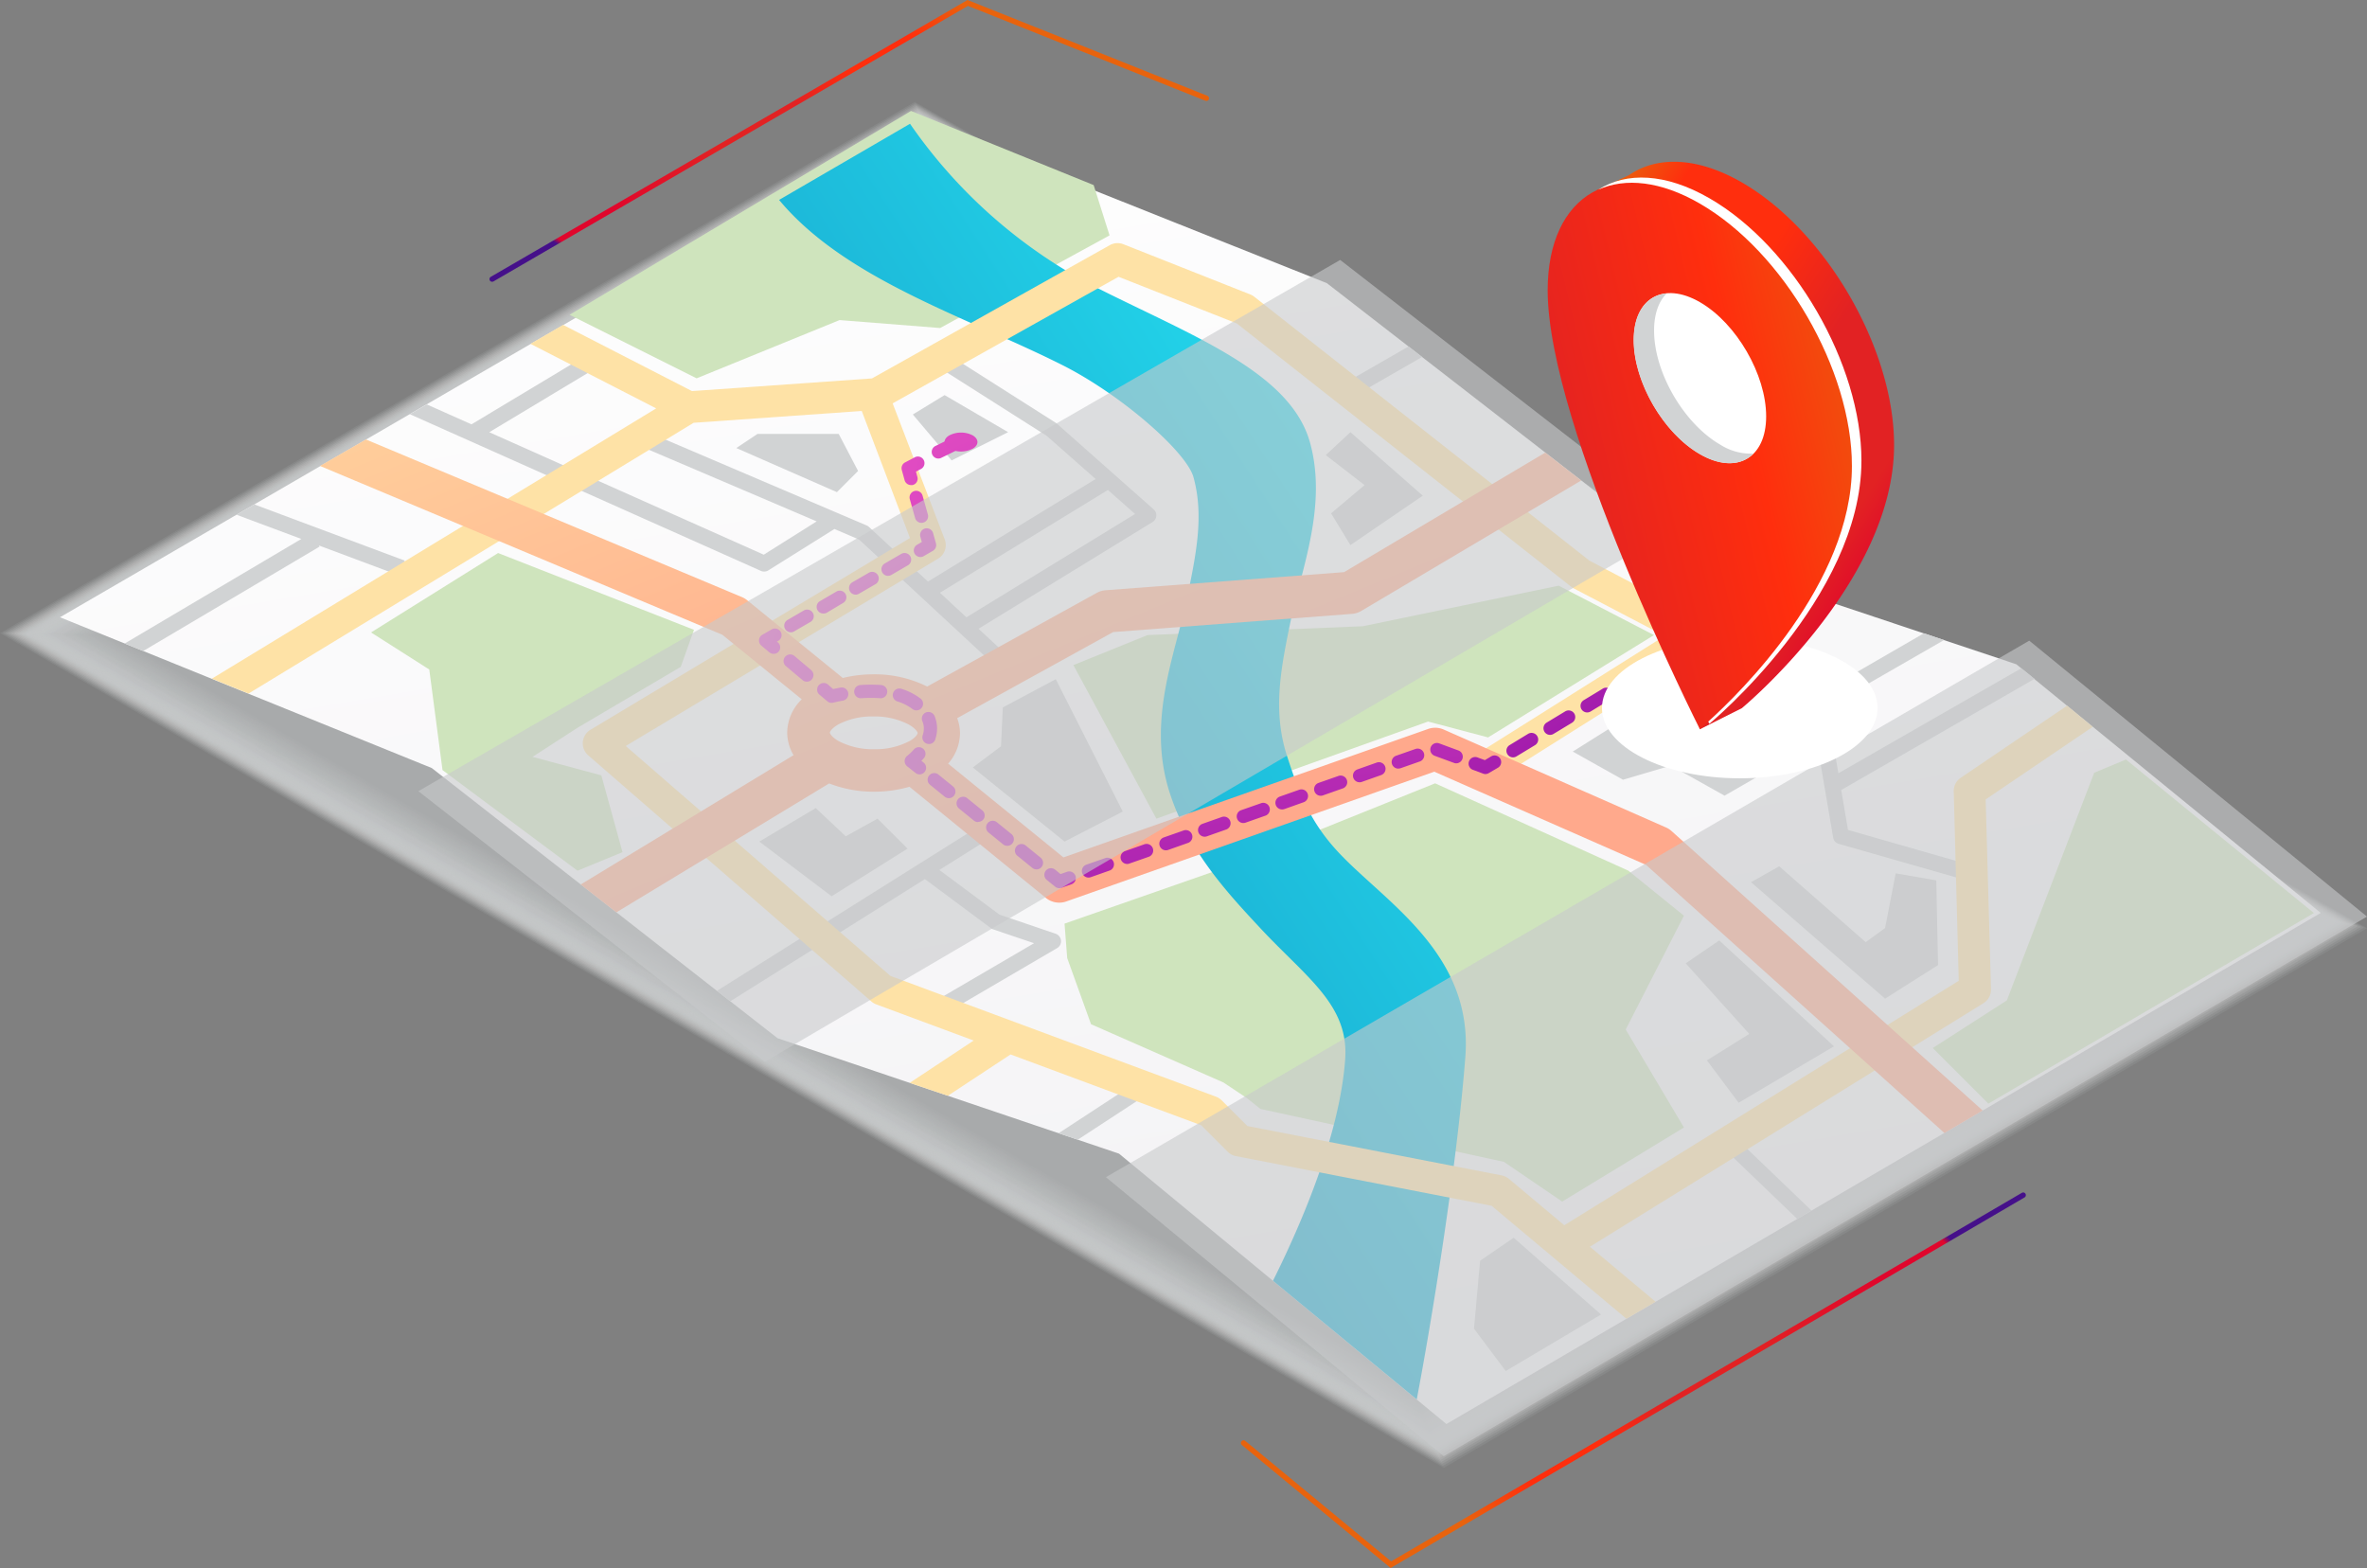 <svg id="_2988_Convertido_" data-name="2988 [Convertido]" xmlns="http://www.w3.org/2000/svg" xmlns:xlink="http://www.w3.org/1999/xlink" width="776.155" height="514.121" viewBox="0 0 776.155 514.121">
  <rect x="0" y="0" width="776.155" height="514.121" fill="#808080" stroke="none"/>
  <defs>
    <linearGradient id="linear-gradient" x1="-0.002" y1="0.711" x2="0.984" y2="0.091" gradientUnits="objectBoundingBox">
      <stop offset="0" stop-color="#45108a"/>
      <stop offset="0.01" stop-color="#e0062c"/>
      <stop offset="0.11" stop-color="#e0062c"/>
      <stop offset="0.32" stop-color="#e22223"/>
      <stop offset="0.47" stop-color="#e22223"/>
      <stop offset="0.58" stop-color="#ff2e0d"/>
      <stop offset="0.69" stop-color="#ff2e0d"/>
      <stop offset="0.8" stop-color="#e8630d"/>
      <stop offset="0.91" stop-color="#e8630d"/>
      <stop offset="1" stop-color="#e8630d"/>
    </linearGradient>
    <linearGradient id="linear-gradient-2" x1="0.746" y1="1.313" x2="0.322" y2="-0.097" gradientUnits="objectBoundingBox">
      <stop offset="0.08" stop-color="#f0eff2"/>
      <stop offset="1" stop-color="#fff"/>
    </linearGradient>
    <linearGradient id="linear-gradient-3" x1="0.003" y1="1.072" x2="0.995" y2="-0.095" gradientUnits="objectBoundingBox">
      <stop offset="0.04" stop-color="#138bbd"/>
      <stop offset="0.23" stop-color="#169ac7"/>
      <stop offset="0.59" stop-color="#1fc3df"/>
      <stop offset="1" stop-color="#2af6ff"/>
    </linearGradient>
    <linearGradient id="linear-gradient-4" x1="0.579" y1="0.473" x2="-0.269" y2="-0.384" gradientUnits="objectBoundingBox">
      <stop offset="0.04" stop-color="#ffa98c"/>
      <stop offset="0.32" stop-color="#ffb892"/>
      <stop offset="0.86" stop-color="#fee1a3"/>
      <stop offset="1" stop-color="#feeca8"/>
    </linearGradient>
    <linearGradient id="linear-gradient-5" x1="0.98" y1="0.907" x2="-38.543" y2="-32.855" gradientUnits="objectBoundingBox">
      <stop offset="0.04" stop-color="#9f19ab"/>
      <stop offset="0.24" stop-color="#ae25b1"/>
      <stop offset="0.65" stop-color="#d744bf"/>
      <stop offset="1" stop-color="#ff63ce"/>
    </linearGradient>
    <linearGradient id="linear-gradient-6" x1="1.765" y1="1.745" x2="-26.551" y2="-26.239" xlink:href="#linear-gradient-5"/>
    <linearGradient id="linear-gradient-7" x1="2.79" y1="3.223" x2="-26.322" y2="-29.975" xlink:href="#linear-gradient-5"/>
    <linearGradient id="linear-gradient-8" x1="1.494" y1="1.51" x2="-7.2" y2="-7.296" xlink:href="#linear-gradient-5"/>
    <linearGradient id="linear-gradient-9" x1="4.759" y1="5.337" x2="-23.563" y2="-27.505" xlink:href="#linear-gradient-5"/>
    <linearGradient id="linear-gradient-10" x1="1.191" y1="1.824" x2="-1.238" y2="-2.739" xlink:href="#linear-gradient-5"/>
    <linearGradient id="linear-gradient-11" x1="12.637" y1="13.145" x2="-16.795" y2="-17.697" xlink:href="#linear-gradient-5"/>
    <linearGradient id="linear-gradient-12" x1="4.476" y1="3.662" x2="-3.538" y2="-2.713" xlink:href="#linear-gradient-5"/>
    <linearGradient id="linear-gradient-13" x1="25.497" y1="13.493" x2="-17.597" y2="-9.073" xlink:href="#linear-gradient-5"/>
    <linearGradient id="linear-gradient-14" x1="7.449" y1="6.745" x2="-3.712" y2="-3.605" xlink:href="#linear-gradient-5"/>
    <linearGradient id="linear-gradient-15" x1="20.449" y1="21.322" x2="-9.109" y2="-9.586" xlink:href="#linear-gradient-5"/>
    <linearGradient id="linear-gradient-16" x1="22.595" y1="16.575" x2="-8.413" y2="-5.98" xlink:href="#linear-gradient-5"/>
    <linearGradient id="linear-gradient-17" x1="31.15" y1="18.534" x2="-9.8" y2="-5.694" xlink:href="#linear-gradient-5"/>
    <linearGradient id="linear-gradient-18" x1="5.697" y1="6.026" x2="-1.59" y2="-1.719" xlink:href="#linear-gradient-5"/>
    <linearGradient id="linear-gradient-19" x1="28.568" y1="15.036" x2="-12.725" y2="-6.303" xlink:href="#linear-gradient-5"/>
    <linearGradient id="linear-gradient-20" x1="35.544" y1="13.955" x2="-14.324" y2="-5.2" xlink:href="#linear-gradient-5"/>
    <linearGradient id="linear-gradient-21" x1="29.767" y1="16.059" x2="-10.583" y2="-5.43" xlink:href="#linear-gradient-5"/>
    <linearGradient id="linear-gradient-22" x1="25.345" y1="22.625" x2="-9.55" y2="-8.452" xlink:href="#linear-gradient-5"/>
    <linearGradient id="linear-gradient-23" x1="20.281" y1="23.288" x2="-7.848" y2="-9.112" xlink:href="#linear-gradient-5"/>
    <linearGradient id="linear-gradient-24" x1="0.992" y1="0.308" x2="-0.004" y2="0.788" xlink:href="#linear-gradient"/>
    <radialGradient id="radial-gradient" cx="0.485" cy="0.772" r="0.979" gradientTransform="translate(9.331 -63.08) scale(0.51 0.508)" gradientUnits="objectBoundingBox">
      <stop offset="0" stop-color="#c7c8c9"/>
      <stop offset="1" stop-color="#fff"/>
    </radialGradient>
    <linearGradient id="linear-gradient-25" x1="0.833" y1="0.888" x2="0.113" y2="0.011" gradientUnits="objectBoundingBox">
      <stop offset="0" stop-color="#e0062c"/>
      <stop offset="0.04" stop-color="#e0062c"/>
      <stop offset="0.16" stop-color="#e22223"/>
      <stop offset="0.41" stop-color="#e22223"/>
      <stop offset="0.63" stop-color="#ff2e0d"/>
      <stop offset="0.87" stop-color="#ff2e0d"/>
      <stop offset="1" stop-color="#e8630d"/>
    </linearGradient>
    <linearGradient id="linear-gradient-26" x1="-0.295" y1="0.788" x2="1.105" y2="0.153" gradientUnits="objectBoundingBox">
      <stop offset="0" stop-color="#2d2d2e"/>
      <stop offset="0.04" stop-color="#e0062c"/>
      <stop offset="0.24" stop-color="#e22223"/>
      <stop offset="0.65" stop-color="#ff2e0d"/>
      <stop offset="1" stop-color="#e8630d"/>
    </linearGradient>
    <radialGradient id="radial-gradient-2" cx="0.674" cy="0.352" r="0.393" gradientTransform="translate(-0.538) scale(2.076 1)" gradientUnits="objectBoundingBox">
      <stop offset="0" stop-color="#fff"/>
      <stop offset="1" stop-color="#fff"/>
    </radialGradient>
    <linearGradient id="linear-gradient-27" x1="-20.851" y1="66.358" x2="-21.738" y2="65.836" gradientUnits="objectBoundingBox">
      <stop offset="0" stop-color="#d4d1d8"/>
      <stop offset="1" stop-color="#fff"/>
    </linearGradient>
  </defs>
  <g id="Layer_1" data-name="Layer 1" transform="translate(0 0)">
    <path id="Trazado_658" data-name="Trazado 658" d="M299.963,19.25,0,193.43l473.431,273.7,302.723-176.94Z" transform="translate(0 14.166)" fill="#d1d3d4" opacity="0.1"/>
    <path id="Trazado_659" data-name="Trazado 659" d="M299.754,19.51.52,193.256,472.771,466.278,774.765,289.772Z" transform="translate(0.383 14.357)" fill="#d0d2d3" opacity="0.12"/>
    <path id="Trazado_660" data-name="Trazado 660" d="M299.528,19.77,1.04,193.082,472.128,465.427,773.376,289.372Z" transform="translate(0.765 14.549)" fill="#cfd1d2" opacity="0.14"/>
    <path id="Trazado_661" data-name="Trazado 661" d="M299.309,20.03,1.55,192.925,471.492,464.593l300.5-175.638Z" transform="translate(1.141 14.74)" fill="#ced0d1" opacity="0.16"/>
    <path id="Trazado_662" data-name="Trazado 662" d="M299.082,20.29,2.07,192.751,470.849,463.743l299.738-175.2Z" transform="translate(1.523 14.931)" fill="#cdcfd0" opacity="0.19"/>
    <path id="Trazado_663" data-name="Trazado 663" d="M298.873,20.55,2.59,192.577l467.6,270.331L769.2,288.139Z" transform="translate(1.906 15.123)" fill="#cccecf" opacity="0.21"/>
    <path id="Trazado_664" data-name="Trazado 664" d="M298.647,20.8,3.11,192.411,469.546,462.065,767.808,287.729Z" transform="translate(2.289 15.307)" fill="#cbcdce" opacity="0.23"/>
    <path id="Trazado_665" data-name="Trazado 665" d="M298.42,21.06,3.63,192.237,468.9,461.214,766.418,287.329Z" transform="translate(2.671 15.498)" fill="#cacccd" opacity="0.25"/>
    <path id="Trazado_666" data-name="Trazado 666" d="M298.211,21.32,4.15,192.063,468.242,460.381,765.029,286.912Z" transform="translate(3.054 15.689)" fill="#c9cbcc" opacity="0.27"/>
    <path id="Trazado_667" data-name="Trazado 667" d="M297.992,21.58,4.66,191.889,467.607,459.53,763.629,286.513Z" transform="translate(3.429 15.881)" fill="#c8cacb" opacity="0.29"/>
    <path id="Trazado_668" data-name="Trazado 668" d="M297.766,21.84,5.18,191.732,466.964,458.679,762.24,286.1Z" transform="translate(3.812 16.072)" fill="#c7c9ca" opacity="0.31"/>
    <path id="Trazado_669" data-name="Trazado 669" d="M297.557,22.1,5.7,191.558,466.321,457.845,760.85,285.7Z" transform="translate(4.195 16.263)" fill="#c6c8c9" opacity="0.34"/>
    <path id="Trazado_670" data-name="Trazado 670" d="M297.33,22.35,6.22,191.392,465.66,457l293.8-171.715Z" transform="translate(4.577 16.447)" fill="#c5c7c8" opacity="0.36"/>
    <path id="Trazado_671" data-name="Trazado 671" d="M297.1,22.61,6.74,191.218,465.017,456.151,758.071,284.869Z" transform="translate(4.96 16.639)" fill="#c4c6c7" opacity="0.38"/>
    <path id="Trazado_672" data-name="Trazado 672" d="M296.885,22.87,7.25,191.044,464.381,455.317,756.689,284.47Z" transform="translate(5.335 16.83)" fill="#c3c5c6" opacity="0.4"/>
    <path id="Trazado_673" data-name="Trazado 673" d="M296.676,23.13,7.77,190.87l455.968,263.6L755.282,284.053Z" transform="translate(5.718 17.021)" fill="#c2c4c5" opacity="0.42"/>
    <path id="Trazado_674" data-name="Trazado 674" d="M296.449,23.39,8.29,190.7,463.078,453.615,753.893,283.653Z" transform="translate(6.101 17.213)" fill="#c1c3c4" opacity="0.44"/>
    <path id="Trazado_675" data-name="Trazado 675" d="M296.223,23.64,8.81,190.547,462.435,452.789,752.5,283.244Z" transform="translate(6.483 17.397)" fill="#c0c2c3" opacity="0.46"/>
    <path id="Trazado_676" data-name="Trazado 676" d="M296.014,23.9,9.33,190.373,461.792,451.938,751.114,282.844Z" transform="translate(6.866 17.588)" fill="#bfc1c2" opacity="0.49"/>
    <path id="Trazado_677" data-name="Trazado 677" d="M295.787,24.16,9.85,190.2,461.131,451.1,749.724,282.427Z" transform="translate(7.249 17.779)" fill="#bec0c1" opacity="0.51"/>
    <path id="Trazado_678" data-name="Trazado 678" d="M295.568,24.42,10.36,190.025,460.5,450.253,748.342,282.01Z" transform="translate(7.624 17.971)" fill="#bdbfc0" opacity="0.53"/>
    <path id="Trazado_679" data-name="Trazado 679" d="M295.359,24.68,10.88,189.851,459.853,449.4,746.935,281.61Z" transform="translate(8.007 18.162)" fill="#bdbfc0" opacity="0.55"/>
    <path id="Trazado_680" data-name="Trazado 680" d="M295.133,24.94,11.4,189.677,459.21,448.569,745.546,281.193Z" transform="translate(8.389 18.353)" fill="#bcbebf" opacity="0.57"/>
    <path id="Trazado_681" data-name="Trazado 681" d="M294.906,25.2,11.92,189.5,458.549,447.718,744.156,280.794Z" transform="translate(8.772 18.545)" fill="#bbbdbe" opacity="0.59"/>
    <path id="Trazado_682" data-name="Trazado 682" d="M294.7,25.45,12.44,189.354l445.466,257.52,284.861-166.49Z" transform="translate(9.155 18.729)" fill="#babcbd" opacity="0.61"/>
    <path id="Trazado_683" data-name="Trazado 683" d="M294.471,25.71,12.96,189.18l444.3,256.861L741.378,279.984Z" transform="translate(9.537 18.92)" fill="#b9bbbc" opacity="0.64"/>
    <path id="Trazado_684" data-name="Trazado 684" d="M294.252,25.97,13.47,189.006,456.627,445.189,740,279.567Z" transform="translate(9.913 19.111)" fill="#b8babb" opacity="0.66"/>
    <path id="Trazado_685" data-name="Trazado 685" d="M294.042,26.23,13.99,188.832,455.967,444.338,738.606,279.168Z" transform="translate(10.295 19.303)" fill="#b7b9ba" opacity="0.68"/>
    <path id="Trazado_686" data-name="Trazado 686" d="M293.816,26.49,14.51,188.658,455.324,443.5,737.2,278.751Z" transform="translate(10.678 19.494)" fill="#b6b8b9" opacity="0.7"/>
    <path id="Trazado_687" data-name="Trazado 687" d="M293.59,26.75,15.03,188.484l439.651,254.17L735.81,278.334Z" transform="translate(11.061 19.685)" fill="#b5b7b8" opacity="0.72"/>
    <path id="Trazado_688" data-name="Trazado 688" d="M293.363,27,15.55,188.334,454.038,441.81,734.42,277.941Z" transform="translate(11.443 19.869)" fill="#b4b6b7" opacity="0.74"/>
    <path id="Trazado_689" data-name="Trazado 689" d="M293.154,27.26,16.07,188.16,453.377,440.977,733.031,277.524Z" transform="translate(11.826 20.061)" fill="#b3b5b6" opacity="0.76"/>
    <path id="Trazado_690" data-name="Trazado 690" d="M292.935,27.52,16.58,187.986,452.742,440.126l278.907-163Z" transform="translate(12.201 20.252)" fill="#b2b4b5" opacity="0.79"/>
    <path id="Trazado_691" data-name="Trazado 691" d="M292.709,27.78,17.1,187.812l435,251.462L730.242,276.708Z" transform="translate(12.584 20.443)" fill="#b1b3b4" opacity="0.81"/>
    <path id="Trazado_692" data-name="Trazado 692" d="M292.5,28.04,17.62,187.638l433.836,250.8,277.4-162.133Z" transform="translate(12.967 20.635)" fill="#b0b2b3" opacity="0.83"/>
    <path id="Trazado_693" data-name="Trazado 693" d="M292.273,28.29,18.14,187.472,450.8,437.6,727.463,275.9Z" transform="translate(13.349 20.819)" fill="#afb1b2" opacity="0.85"/>
    <path id="Trazado_694" data-name="Trazado 694" d="M292.047,28.55,18.66,187.3,450.152,436.764,726.073,275.482Z" transform="translate(13.732 21.01)" fill="#aeb0b1" opacity="0.87"/>
    <path id="Trazado_695" data-name="Trazado 695" d="M291.845,28.81,19.17,187.141,449.516,435.913,724.691,275.082Z" transform="translate(14.107 21.201)" fill="#adafb0" opacity="0.89"/>
    <path id="Trazado_696" data-name="Trazado 696" d="M291.618,29.07,19.69,186.967,448.856,435.062,723.3,274.665Z" transform="translate(14.49 21.393)" fill="#acaeaf" opacity="0.91"/>
    <path id="Trazado_697" data-name="Trazado 697" d="M291.392,29.33,20.21,186.793l428,247.435L721.895,274.265Z" transform="translate(14.872 21.584)" fill="#abadae" opacity="0.94"/>
    <path id="Trazado_698" data-name="Trazado 698" d="M291.183,29.59,20.73,186.619,447.57,433.377,720.505,273.848Z" transform="translate(15.255 21.775)" fill="#aaacad" opacity="0.96"/>
    <path id="Trazado_699" data-name="Trazado 699" d="M290.956,29.84,21.25,186.453,446.927,432.534,719.116,273.456Z" transform="translate(15.638 21.959)" fill="#a9abac" opacity="0.98"/>
    <path id="Trazado_700" data-name="Trazado 700" d="M290.73,30.1,21.77,186.279,446.266,431.7l271.46-158.661Z" transform="translate(16.021 22.151)" fill="#a8aaab"/>
    <path id="Trazado_701" data-name="Trazado 701" d="M279.706,150.624a.851.851,0,0,1-.746-.417.885.885,0,0,1,.312-1.2L435.59,58.24l.4.156,78.22,31.246a.869.869,0,1,1-.642,1.614l-77.838-31.09L280.14,150.52a.99.99,0,0,1-.434.1Z" transform="translate(-118.337 -58.24)" fill="url(#linear-gradient)"/>
    <path id="Trazado_702" data-name="Trazado 702" d="M358.6,361.638l-111.983-37.86L133.242,235.2,11.33,185.757,292.337,22.6,426.765,76.222,538.8,163.1l114.014,38.068,99.831,81.535-286.7,167.584Z" transform="translate(8.338 16.631)" fill="url(#linear-gradient-2)"/>
    <path id="Trazado_703" data-name="Trazado 703" d="M182.845,74.63,172.43,80.983l12.724,15.05,18.522-9.252Z" transform="translate(126.891 54.92)" fill="#d1d3d4"/>
    <path id="Trazado_704" data-name="Trazado 704" d="M326.177,272.486l63.812-40.065,21.681,16.109a2.36,2.36,0,0,0,.712.382l13.4,4.531-32.67,19.095,2.621,4.513,37.6-21.994a2.6,2.6,0,0,0,1.285-2.517,2.639,2.639,0,0,0-1.736-2.2l-18.435-6.267-19.72-14.651,18.73-11.752-2.777-4.427L321.82,269.049Z" transform="translate(-86.71 55.824)" fill="#d1d3d4"/>
    <path id="Trazado_705" data-name="Trazado 705" d="M81.477,106.6,23.55,140.882l6.076,2.465,57.823-34.232-.226-.382,26.334,9.843,1.823-4.878L66.062,95.28,60.23,98.665Z" transform="translate(17.33 70.116)" fill="#d1d3d4"/>
    <path id="Trazado_706" data-name="Trazado 706" d="M378.907,196.168a2.587,2.587,0,0,0,1.059.226,2.483,2.483,0,0,0,1.389-.4l21.664-13.557,8.107,3.472,46.5,43.12,3.472-3.819L450.27,215.142l57.059-34.978a2.534,2.534,0,0,0,1.233-1.979,2.586,2.586,0,0,0-.868-2.187l-31.767-28.139-.33-.243-34.145-21.7-2.795,4.409L472.629,151.9l16.04,14.148-54.976,33.624L414.337,181.76a2.412,2.412,0,0,0-.746-.486l-72.908-31.107-2.031,4.791,58.552,24.98-17.359,10.919-90.006-40.151L324.9,129.631l-2.691-4.461-38.19,22.949-14.668-6.527L263.8,144.8ZM492.7,169.644l8.905,7.864-55.306,33.885-8.68-8.055Z" transform="translate(-129.407 -8.986)" fill="#d1d3d4"/>
    <path id="Trazado_707" data-name="Trazado 707" d="M328.653,214.21l-3.593,3.767,25.066,24.06,4.67-2.743Z" transform="translate(239.211 157.637)" fill="#d1d3d4"/>
    <path id="Trazado_708" data-name="Trazado 708" d="M227.64,209.074l-2.847-4.374L199.97,220.931l6.284,2.118Z" transform="translate(147.158 150.638)" fill="#d1d3d4"/>
    <path id="Trazado_709" data-name="Trazado 709" d="M557.585,244.856a2.587,2.587,0,0,0,1.857,2.066l40.5,11.578,1.441-5-38.936-11.162-2.222-13.089,63.4-36.454-4.322-3.472-60.01,34.44-1.2-7.03a2.586,2.586,0,0,0-1.371-1.875l-12.307-6.284,49.542-28.5-6.6-2.222-48.484,28.035-37.7-19.251-2.378,4.635,54.386,27.774Z" transform="translate(43.522 29.781)" fill="#d1d3d4"/>
    <path id="Trazado_710" data-name="Trazado 710" d="M274.452,65.44,254.68,76.81l2.587,4.513L278.9,68.894Z" transform="translate(187.419 48.157)" fill="#d1d3d4"/>
    <path id="Trazado_711" data-name="Trazado 711" d="M227.063,126.826l70.6-2.9,64.228-13.3,31.246,16.2-54.4,33.555-19.668-5.208-89.1,31.836-27.2-50.341Z" transform="translate(149.211 81.412)" fill="#cfe4bd"/>
    <path id="Trazado_712" data-name="Trazado 712" d="M219.555,20.96,107.59,87.792l41.662,20.831,46.869-19.095,32.982,2.6,55.549-30.378-5.208-16.491Z" transform="translate(79.175 15.424)" fill="#cfe4bd"/>
    <path id="Trazado_713" data-name="Trazado 713" d="M255.771,174.866,201.09,193.961l.868,11.283,7.812,21.7,43.4,19.095,7.812,5.208,4.34,3.472,79.851,17.359L364.264,285.1l39.926-24.3L385.1,228.679l19.095-37.322L385.963,176.6,322.6,147.96Z" transform="translate(147.982 108.883)" fill="#cfe4bd"/>
    <path id="Trazado_714" data-name="Trazado 714" d="M495.492,460.983l47.147,38.9c4.722-24.737,13.141-76,15.936-112.313,2.621-34.058-26.386-50.74-41.661-67.127-9.391-10.068-12.933-19.633-16.769-31.4-4.913-15.1-2.048-28.955,1.267-44.994,3.472-16.474,11.926-37.2,6.249-57.84-6.371-23.14-38.485-34.961-70.269-51A167.34,167.34,0,0,1,376.479,81.62L333.55,106.582c21.751,26.195,61.763,38.45,93.027,54.229,19.2,9.7,40.585,28.417,42.859,36.714,3.472,12.6.885,25.1-2.1,39.578-3.767,18.244-13.419,40.169-5.659,64,6.214,19.095,18.7,32.479,29.7,44.3,15.259,16.352,29.215,25.223,27.774,43.224C517.33,413.107,504.953,442.01,495.492,460.983Z" transform="translate(-78.078 -41.035)" fill="url(#linear-gradient-3)"/>
    <path id="Trazado_715" data-name="Trazado 715" d="M678.272,433.232l129.047-79.851a5.208,5.208,0,0,0,2.465-4.565l-1.736-62.249,35.1-23.8-8.4-6.944-34.909,23.66a5.208,5.208,0,0,0-2.274,4.444l1.649,62.11L669.922,426.15l.087.156L651.7,410.961a5.207,5.207,0,0,0-2.343-1.111l-83.41-16.2-8.419-8.419a5.487,5.487,0,0,0-1.875-1.2l-106.74-39.6-86.795-75.39,102.418-61.416a5.208,5.208,0,0,0,2.187-6.3L449.636,156.7,523.707,115.2l38.763,15.293,109.639,86.326a6.319,6.319,0,0,0,.8.521l29.857,15.623L641.314,271.62l5.537,8.818,99.1-62.353-12.776-4.253-21.23,13.3.451-.851L678.1,208.26,568.25,121.777a5.45,5.45,0,0,0-1.3-.764l-41.662-16.491a5.208,5.208,0,0,0-4.461.312l-77.977,43.693-59.021,4.149-42.252-21.7-10.693,6.215,41.21,21.161L226.4,246.97l12.03,4.878,145.937-88.774L439.5,159.2l15.814,41.662L350.551,263.722a5.208,5.208,0,0,0-.729,8.4l92.87,80.719a5.1,5.1,0,0,0,1.6.937L476.2,365.619l-20.97,13.887,12.516,4.218,20.553-13.54,62.492,23.209,8.679,8.679a5.311,5.311,0,0,0,2.691,1.441l83.879,16.3,44.213,37.044,9.565-5.59Z" transform="translate(-156.929 -24.446)" fill="#fee2a6"/>
    <path id="Trazado_716" data-name="Trazado 716" d="M690.039,269.672a6.942,6.942,0,0,0-1.84-1.2L615.292,236.36a6.943,6.943,0,0,0-5.1-.191L490.6,278.282l-37.808-30.743a15.31,15.31,0,0,0,3.888-9.981,14.028,14.028,0,0,0-.92-4.93L506.9,204.4l78.341-5.971a6.943,6.943,0,0,0,3.02-.955L660.373,154.7l-11.787-9.148-65.964,39.2-78.237,5.937a7.049,7.049,0,0,0-2.83.851L445.92,222.264a38.45,38.45,0,0,0-17.6-4.01,42.3,42.3,0,0,0-10.068,1.2l-31.385-25.518a7.4,7.4,0,0,0-1.736-1.024L261.88,141.25l-15.05,8.679,131.928,55.358L404.8,226.448a15.467,15.467,0,0,0-4.774,10.9,14.721,14.721,0,0,0,2.083,7.412l-69.8,42.408,11.7,9.131,69.766-42.269a40.168,40.168,0,0,0,14.773,2.708,41.661,41.661,0,0,0,11.561-1.614l44.751,36.454a6.943,6.943,0,0,0,6.683,1.146L612.2,250.178l69.436,30.552,97.853,87.923,12.533-7.378ZM440.07,240.161a23.869,23.869,0,0,1-11.526,2.656,24.3,24.3,0,0,1-11.717-2.708c-2.118-1.215-2.812-2.4-2.812-2.743s.677-1.476,2.725-2.656a23.868,23.868,0,0,1,11.526-2.639,24.181,24.181,0,0,1,11.7,2.691c2.118,1.233,2.83,2.413,2.83,2.76s-.677,1.493-2.725,2.673Z" transform="translate(-141.895 2.847)" fill="url(#linear-gradient-4)"/>
    <path id="Trazado_717" data-name="Trazado 717" d="M383.317,256.293,365.09,238.066l24.3-15.623L418.035,147.8l10.415-4.34L490.075,193.8Z" transform="translate(268.669 105.572)" fill="#cfe4bd"/>
    <path id="Trazado_718" data-name="Trazado 718" d="M137.79,208.614,93.525,175.632l-4.34-32.982L70.09,130.5l41.662-26.038,64.228,25.171-4.34,12.151-33.85,19.963-14.755,9.547,22.567,6.076,6.944,25.171Z" transform="translate(51.579 76.872)" fill="#cfe4bd"/>
    <path id="Trazado_719" data-name="Trazado 719" d="M511.638,196.528a1.979,1.979,0,0,1-.885-.191l-3.125-1.545a2.17,2.17,0,1,1,1.736-3.958l3.177,1.406a2.17,2.17,0,0,1-.885,4.149Z" transform="translate(48.935 39.137)" fill="url(#linear-gradient-5)"/>
    <path id="Trazado_720" data-name="Trazado 720" d="M507.538,194.591a2.327,2.327,0,0,1-.885-.191l-6.214-2.777a2.17,2.17,0,1,1,1.736-3.958l6.214,2.777a2.17,2.17,0,0,1-.885,4.149Z" transform="translate(43.644 36.804)" fill="url(#linear-gradient-6)"/>
    <path id="Trazado_721" data-name="Trazado 721" d="M494.121,191.128a2.17,2.17,0,0,1-1.128-4.01l2.968-1.736a2.17,2.17,0,0,1,2.014-.122l3.177,1.406a2.17,2.17,0,0,1-1.736,3.975l-2.135-.955-2,1.2a2.1,2.1,0,0,1-1.163.243Z" transform="translate(38.505 35.094)" fill="url(#linear-gradient-7)"/>
    <path id="Trazado_722" data-name="Trazado 722" d="M473.111,210.993a2.187,2.187,0,0,1-1.857-1.059,2.152,2.152,0,0,1,.729-2.968l6.076-3.7a2.187,2.187,0,0,1,2.986.746,2.153,2.153,0,0,1-.729,2.968l-6.076,3.68A2.118,2.118,0,0,1,473.111,210.993Zm12.151-7.378a2.135,2.135,0,0,1-1.857-1.042,2.17,2.17,0,0,1,.729-2.986l6.076-3.68a2.173,2.173,0,1,1,2.257,3.715l-6.093,3.68a2.152,2.152,0,0,1-1.094.313Zm12.151-7.36a2.165,2.165,0,0,1-1.111-4.027l6.076-3.68a2.17,2.17,0,1,1,2.239,3.7l-6.076,3.7a2.222,2.222,0,0,1-1.111.312Z" transform="translate(23.026 37.344)" fill="url(#linear-gradient-8)"/>
    <path id="Trazado_723" data-name="Trazado 723" d="M469.361,207.049a2.238,2.238,0,0,1-.746-.122l-3.246-1.215a2.17,2.17,0,1,1,1.493-4.062l2.274.833,2.083-1.25a2.169,2.169,0,0,1,2.239,3.715l-2.968,1.736A2.17,2.17,0,0,1,469.361,207.049Z" transform="translate(17.767 46.756)" fill="url(#linear-gradient-9)"/>
    <path id="Trazado_724" data-name="Trazado 724" d="M392.926,242.706a2.17,2.17,0,0,1-.729-4.218l6.353-2.222a2.17,2.17,0,0,1,1.441,4.079l-6.353,2.239a2.049,2.049,0,0,1-.712.121Zm12.689-4.461a2.17,2.17,0,0,1-.729-4.218l6.353-2.239a2.171,2.171,0,0,1,1.441,4.1l-6.353,2.222a2,2,0,0,1-.677.139Zm12.689-4.479a2.17,2.17,0,0,1-.712-4.218l6.336-2.222a2.17,2.17,0,1,1,1.441,4.079l-6.336,2.239a2.135,2.135,0,0,1-.694.122Zm12.689-4.461a2.17,2.17,0,0,1-.712-4.218l6.336-2.239a2.171,2.171,0,1,1,1.441,4.1l-6.336,2.239a2.674,2.674,0,0,1-.607.122Zm12.707-4.479a2.17,2.17,0,0,1-.729-4.218l6.353-2.222a2.17,2.17,0,1,1,1.441,4.079l-6.353,2.239a2.118,2.118,0,0,1-.677.121Zm12.689-4.461a2.17,2.17,0,0,1-.729-4.218l6.353-2.239a2.171,2.171,0,1,1,1.441,4.1l-6.3,2.239a2.658,2.658,0,0,1-.729.121Zm12.689-4.479a2.17,2.17,0,0,1-.729-4.218l6.353-2.222a2.17,2.17,0,1,1,1.441,4.079l-6.353,2.239a1.98,1.98,0,0,1-.677.122Zm12.724-4.426a2.17,2.17,0,0,1-.712-4.218L487.428,205a2.171,2.171,0,1,1,1.441,4.1l-6.336,2.239a2.133,2.133,0,0,1-.729.122Zm12.689-4.479a2.17,2.17,0,0,1-.712-4.218l6.336-2.222a2.171,2.171,0,0,1,1.441,4.1l-6.336,2.222a2.136,2.136,0,0,1-.729.087Zm19.008-1.736a1.892,1.892,0,0,1-.746-.139l-6.319-2.326a2.167,2.167,0,1,1,1.51-4.062l6.3,2.326a2.17,2.17,0,0,1-.746,4.2Z" transform="translate(-35.99 45.037)" fill="url(#linear-gradient-10)"/>
    <path id="Trazado_725" data-name="Trazado 725" d="M388.531,228.768a2.066,2.066,0,0,1-1.354-.486l-2.708-2.187a2.172,2.172,0,1,1,2.743-3.368l1.736,1.423,2.135-.746a2.171,2.171,0,1,1,1.441,4.1l-3.281,1.146A2.134,2.134,0,0,1,388.531,228.768Z" transform="translate(-41.195 62.446)" fill="url(#linear-gradient-11)"/>
    <path id="Trazado_726" data-name="Trazado 726" d="M397.287,235.834a2.135,2.135,0,0,1-1.354-.486l-4.791-3.888a2.17,2.17,0,1,1,2.743-3.35L398.658,232a2.17,2.17,0,0,1-1.371,3.854Zm-9.565-7.725a2.135,2.135,0,0,1-1.371-.486l-4.791-3.888a2.172,2.172,0,0,1,2.743-3.368l4.791,3.888a2.187,2.187,0,0,1,.312,3.055A2.135,2.135,0,0,1,387.722,228.109Zm-9.582-7.777a2.17,2.17,0,0,1-1.371-.486l-4.774-3.888a2.17,2.17,0,1,1,2.725-3.368l4.791,3.888a2.153,2.153,0,0,1,.312,3.055,2.2,2.2,0,0,1-1.684.729Zm-9.582-7.846A2.135,2.135,0,0,1,367.2,212l-4.791-3.888a2.152,2.152,0,0,1-.312-3.055,2.187,2.187,0,0,1,3.055-.312l4.774,3.888a2.153,2.153,0,0,1,.312,3.055A2.1,2.1,0,0,1,368.558,212.486Z" transform="translate(-57.433 49.218)" fill="url(#linear-gradient-12)"/>
    <path id="Trazado_727" data-name="Trazado 727" d="M362.185,208.293a2.135,2.135,0,0,1-1.371-.486l-2.691-2.135a2.187,2.187,0,0,1,0-3.472,17.25,17.25,0,0,0,2.187-2.1,2.17,2.17,0,1,1,3.246,2.882c-.26.312-.538.59-.8.851l.746.608a2.17,2.17,0,0,1-1.371,3.854Z" transform="translate(-60.625 45.617)" fill="url(#linear-gradient-13)"/>
    <path id="Trazado_728" data-name="Trazado 728" d="M372.257,207.018a2.292,2.292,0,0,1-.677-.1,2.17,2.17,0,0,1-1.389-2.725,7.151,7.151,0,0,0,.382-2.257,6.11,6.11,0,0,0-.486-2.413,2.17,2.17,0,0,1,1.163-2.847,2.2,2.2,0,0,1,2.847,1.163,10.779,10.779,0,0,1,.816,4.1,11.457,11.457,0,0,1-.59,3.593,2.153,2.153,0,0,1-2.066,1.493Zm-4.114-11.023a2.135,2.135,0,0,1-1.319-.451,16.021,16.021,0,0,0-4.93-2.482,2.174,2.174,0,0,1,1.3-4.149,20.4,20.4,0,0,1,6.284,3.194,2.17,2.17,0,0,1-1.337,3.888ZM356.356,192h-.191a43.07,43.07,0,0,0-5.989,0,2.17,2.17,0,1,1-.278-4.322,46.981,46.981,0,0,1,6.631,0,2.172,2.172,0,0,1-.174,4.34Z" transform="translate(-67.641 36.928)" fill="url(#linear-gradient-14)"/>
    <path id="Trazado_729" data-name="Trazado 729" d="M345.484,193.762a2.17,2.17,0,0,1-1.389-.5l-2.656-2.239a2.17,2.17,0,0,1,2.795-3.316l1.736,1.528,2.465-.5a2.178,2.178,0,0,1,.764,4.288c-1.962.347-3.194.677-3.211.677A2.15,2.15,0,0,1,345.484,193.762Z" transform="translate(-72.792 36.696)" fill="url(#linear-gradient-15)"/>
    <path id="Trazado_730" data-name="Trazado 730" d="M342.036,190.785a2.152,2.152,0,0,1-1.406-.5L335.18,185.7a2.175,2.175,0,1,1,2.795-3.333l5.451,4.6a2.17,2.17,0,0,1-1.389,3.819Z" transform="translate(-77.451 32.73)" fill="url(#linear-gradient-16)"/>
    <path id="Trazado_731" data-name="Trazado 731" d="M334.523,185.263a2.24,2.24,0,0,1-1.389-.5l-2.656-2.239a2.17,2.17,0,0,1,.312-3.472l3-1.736a2.17,2.17,0,1,1,2.17,3.75l-.33.191.3.243a2.153,2.153,0,0,1,.26,3.055,2.118,2.118,0,0,1-1.666.712Z" transform="translate(-80.873 29.121)" fill="url(#linear-gradient-17)"/>
    <path id="Trazado_732" data-name="Trazado 732" d="M336.69,188.692a2.17,2.17,0,0,1-1.094-4.045l5.312-3.09a2.174,2.174,0,1,1,2.17,3.767l-5.312,3.073a2.066,2.066,0,0,1-1.076.3Zm10.624-6.162a2.17,2.17,0,0,1-1.094-4.045l5.312-3.09a2.17,2.17,0,1,1,2.17,3.75l-5.312,3.177a2.239,2.239,0,0,1-1.076.208Zm10.624-6.18a2.17,2.17,0,0,1-1.094-4.045l5.312-3.073a2.17,2.17,0,1,1,2.17,3.75l-5.312,3.073a2.066,2.066,0,0,1-1.094.3Zm10.624-6.162a2.17,2.17,0,0,1-1.094-4.045l5.312-3.09a2.17,2.17,0,1,1,2.17,3.75l-5.312,3.09a2.066,2.066,0,0,1-1.076.278Z" transform="translate(-77.365 18.627)" fill="url(#linear-gradient-18)"/>
    <path id="Trazado_733" data-name="Trazado 733" d="M361.176,167.46a2.239,2.239,0,0,1-1.892-1.076,2.17,2.17,0,0,1,.8-2.968l1.545-.9-.486-1.736a2.171,2.171,0,1,1,4.184-1.163l.937,3.35a2.17,2.17,0,0,1-1.007,2.448l-3,1.736A2.187,2.187,0,0,1,361.176,167.46Z" transform="translate(-59.355 15.191)" fill="url(#linear-gradient-19)"/>
    <path id="Trazado_734" data-name="Trazado 734" d="M362.11,161.457a2.187,2.187,0,0,1-2.1-1.58l-1.736-6.18a2.171,2.171,0,0,1,4.184-1.163l1.736,6.162a2.152,2.152,0,0,1-1.51,2.673A1.735,1.735,0,0,1,362.11,161.457Z" transform="translate(-59.942 9.981)" fill="url(#linear-gradient-20)"/>
    <path id="Trazado_735" data-name="Trazado 735" d="M359.768,153.825a2.17,2.17,0,0,1-2.083-1.58l-.92-3.35a2.152,2.152,0,0,1,1.076-2.5l3.073-1.614a2.17,2.17,0,1,1,2.014,3.836l-1.528.8.469,1.736a2.135,2.135,0,0,1-1.51,2.656A1.738,1.738,0,0,1,359.768,153.825Z" transform="translate(-61.055 5.218)" fill="url(#linear-gradient-21)"/>
    <path id="Trazado_736" data-name="Trazado 736" d="M364.564,147.6a2.17,2.17,0,0,1-1.007-4.1l4.34-2.135a2.174,2.174,0,1,1,2.014,3.854l-4.34,2.118a2.066,2.066,0,0,1-1.007.26Z" transform="translate(-56.859 2.749)" fill="url(#linear-gradient-22)"/>
    <path id="Trazado_737" data-name="Trazado 737" d="M374.014,145.248a8.419,8.419,0,0,1-7.621,0c-2.118-1.215-2.118-3.194,0-4.392a8.419,8.419,0,0,1,7.621,0C376.114,142.089,376.114,144.05,374.014,145.248Z" transform="translate(-55.077 1.886)" fill="url(#linear-gradient-23)"/>
    <path id="Trazado_738" data-name="Trazado 738" d="M335.789,230.853l31.246-18.5L329.418,177.63l-10.988,7.516,20.831,23.139-13.887,8.68Z" transform="translate(234.332 130.718)" fill="#d1d3d4"/>
    <path id="Trazado_739" data-name="Trazado 739" d="M288.845,277.483l31.246-18.522L291.449,233.79l-11.006,7.534L278.43,263.6Z" transform="translate(204.896 172.046)" fill="#d1d3d4"/>
    <path id="Trazado_740" data-name="Trazado 740" d="M321.983,132.96,297.09,148.583l16.474,9.235,15.693-4.635,17.6,9.86,19.095-10.988Z" transform="translate(218.628 97.845)" fill="#d1d3d4"/>
    <path id="Trazado_741" data-name="Trazado 741" d="M146.034,81.96l-6.944,4.635,32.982,14.46,6.944-6.944L172.662,81.96Z" transform="translate(102.356 60.314)" fill="#d1d3d4"/>
    <path id="Trazado_742" data-name="Trazado 742" d="M167.142,181.55l24.893-15.623-9.843-9.825-10.415,5.781-9.843-9.252-18.5,10.988Z" transform="translate(105.55 112.32)" fill="#d1d3d4"/>
    <path id="Trazado_743" data-name="Trazado 743" d="M258.519,118.657l23.73-16.2L258.519,81.63l-8.089,7.516,12.724,9.843-10.988,9.252Z" transform="translate(184.291 60.071)" fill="#d1d3d4"/>
    <path id="Trazado_744" data-name="Trazado 744" d="M374.73,207.027l17.359-11.006-.573-27.774L378.2,165.939l-3.472,17.932-6.353,4.635L340.012,163.63l-9.252,5.208Z" transform="translate(243.406 120.415)" fill="#d1d3d4"/>
    <path id="Trazado_745" data-name="Trazado 745" d="M213.843,181.53l19.095-9.843-21.976-43.4L193.6,137.56l-.59,12.724-9.252,6.944Z" transform="translate(135.229 94.408)" fill="#d1d3d4"/>
    <path id="Trazado_746" data-name="Trazado 746" d="M493.146,135.843,381.3,49.1,79.03,223.28l113.58,88.739Z" transform="translate(58.158 36.133)" fill="rgba(200,202,204,0.6)"/>
    <path id="Trazado_747" data-name="Trazado 747" d="M208.91,296.926l110.785,91.5,302.723-176.94L511.668,121.01Z" transform="translate(153.736 89.051)" fill="rgba(200,202,204,0.6)"/>
    <path id="Trazado_748" data-name="Trazado 748" d="M469.864,406.607l-.469-.4L421.1,366.282a.869.869,0,0,1,1.111-1.337l47.824,39.492L676.852,283.6a.875.875,0,1,1,.885,1.51Z" transform="translate(-13.878 107.514)" fill="url(#linear-gradient-24)"/>
    <ellipse id="Elipse_6" data-name="Elipse 6" cx="45.185" cy="23.053" rx="45.185" ry="23.053" transform="translate(525.3 209.089)" fill="url(#radial-gradient)"/>
    <path id="Trazado_749" data-name="Trazado 749" d="M536.559,95.573c-14.72-8.489-27.913-8.679-37.044-2.378l-10.554,4.93,1.3,6.8a47.752,47.752,0,0,0-3.559,19.095c0,21.664,11.578,55.827,23.573,85.441l12.481,65.426,13.8-6.944s49.907-41.3,49.907-86.257C586.466,150.028,564.125,111.491,536.559,95.573Z" transform="translate(34.621 -35.754)" fill="url(#linear-gradient-25)"/>
    <path id="Trazado_750" data-name="Trazado 750" d="M578.527,185.653c0,44.96-49.907,86.257-49.907,86.257s-49.89-98.946-49.89-143.871c0-31.628,22.341-44.37,49.89-28.451S578.527,153.955,578.527,185.653Z" transform="translate(28.76 -32.859)" fill="url(#linear-gradient-26)"/>
    <path id="Trazado_751" data-name="Trazado 751" d="M524.744,98.569c-14.391-8.315-27.323-8.679-36.454-2.812,8.836-3.993,20.466-2.864,33.26,4.531,27.566,15.9,49.907,54.438,49.907,86.066,0,38.52-36.61,74.331-47.112,83.809l.365.729s49.872-41.3,49.872-86.274C574.582,153.007,552.31,114.47,524.744,98.569Z" transform="translate(35.795 -33.56)" fill="url(#radial-gradient-2)"/>
    <path id="Trazado_752" data-name="Trazado 752" d="M538.4,154.01c0,13.748-9.7,19.286-21.7,12.377S495,142.709,495,128.961s9.721-19.3,21.7-12.377S538.4,140.331,538.4,154.01Z" transform="translate(40.733 -17.499)" fill="url(#linear-gradient-27)"/>
    <path id="Trazado_753" data-name="Trazado 753" d="M523.369,163.247c-11.978-6.944-21.7-23.678-21.7-37.426,0-5.451,1.545-9.582,4.131-12.151-6.475.573-10.832,6.076-10.832,15.276,0,13.748,9.721,30.5,21.7,37.426,7.239,4.166,13.644,3.784,17.585-.191a18.783,18.783,0,0,1-10.884-2.934Z" transform="translate(40.711 -17.449)" fill="#d1d3d4"/>
  </g>
</svg>
